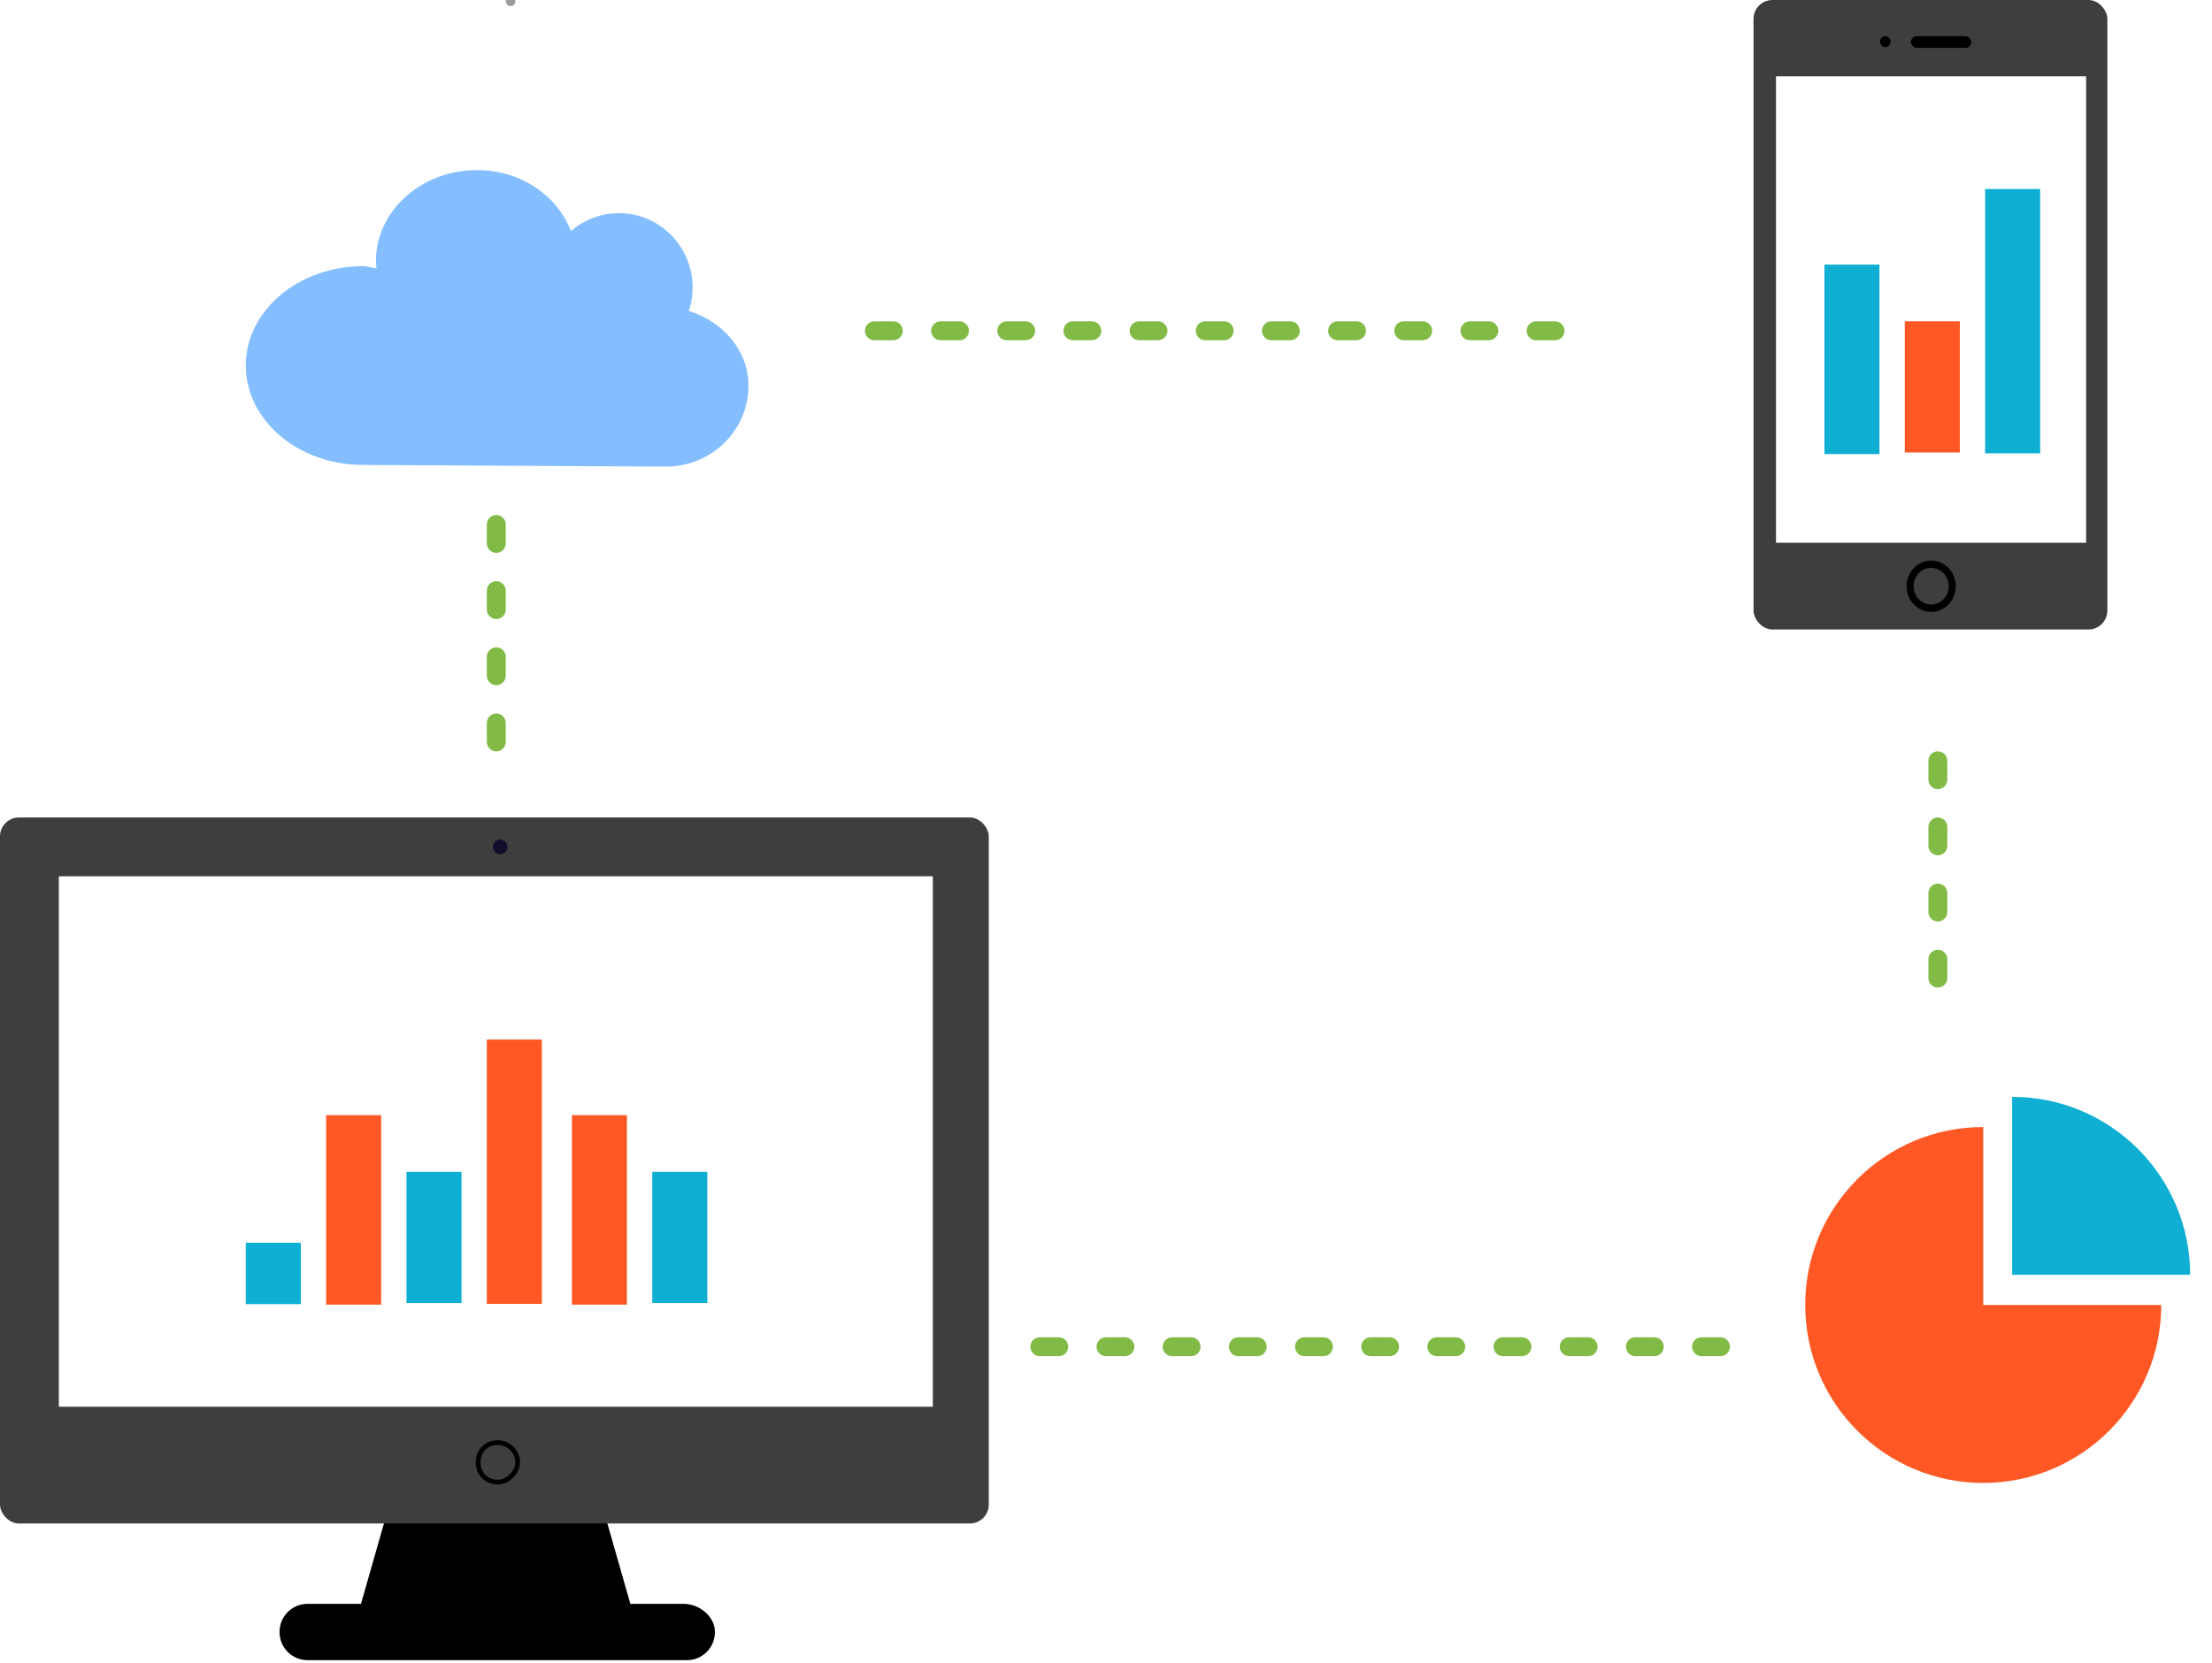 <?xml version="1.0" encoding="UTF-8"?>
<svg width="468px" height="352px" viewBox="0 0 468 352" version="1.1" xmlns="http://www.w3.org/2000/svg" xmlns:xlink="http://www.w3.org/1999/xlink">
    <!-- Generator: Sketch 45.2 (43514) - http://www.bohemiancoding.com/sketch -->
    <title>image_Analitycs</title>
    <desc>Created with Sketch.</desc>
    <defs></defs>
    <g id="animacio" stroke="none" stroke-width="1" fill="none" fill-rule="evenodd">
        <g id="boceto_animacion-" transform="translate(-855, -1962)">
            <rect id="bgn" fill="#FFFFFF" x="0" y="0" width="1440" height="2641.716"></rect>
            <g id="content" transform="translate(38, 139)">
                <g id="Analitycs" transform="translate(817, 1823)">
                    <path d="M105,111 L105,160.602" id="Path-7" stroke="#81BB46" stroke-width="4" stroke-linecap="round" stroke-dasharray="4,10"></path>
                    <path d="M410,161 L410,210.602" id="Path-7-Copy-3" stroke="#81BB46" stroke-width="4" stroke-linecap="round" stroke-dasharray="4,10"></path>
                    <path d="M369.429,285 L220,285" id="Path-7-Copy" stroke="#81BB46" stroke-width="4" stroke-linecap="round" stroke-dasharray="4,10" transform="translate(294.715, 285) scale(-1, -1) translate(-294.715, -285) "></path>
                    <path d="M334.429,70 L185,70" id="Path-7-Copy-2" stroke="#81BB46" stroke-width="4" stroke-linecap="round" stroke-dasharray="4,10" transform="translate(259.715, 70) scale(-1, -1) translate(-259.715, -70) "></path>
                    <g id="torta" transform="translate(381, 232)" fill-rule="nonzero">
                        <path d="M38.596,6.511 C17.8,6.511 0.937,23.373 0.937,44.168 C0.937,64.963 17.8,81.829 38.596,81.829 C59.394,81.829 76.262,64.963 76.262,44.168 L38.596,44.168 L38.596,6.511 Z"  fill="#FF5824"></path>
                        <path d="M44.715,0.124 L44.715,37.786 L82.378,37.786 C82.375,16.991 65.511,0.124 44.715,0.124 Z"  fill="#0FAFD3"></path>
                    </g>
                    <g id="desktop" transform="translate(0, 173)">
                        <path d="M144.633,166.413 L133.367,166.413 L128.065,147.857 L81.675,147.857 L76.373,166.413 L65.107,166.413 C61.793,166.413 59.143,169.063 59.143,172.377 C59.143,175.691 61.793,178.341 65.107,178.341 L145.296,178.341 C148.609,178.341 151.26,175.691 151.26,172.377 C151.26,169.063 147.946,166.413 144.633,166.413 Z"  fill="#000000" fill-rule="nonzero"></path>
                        <rect fill="#3E3E3E" x="0" y="0" width="209.198" height="149.413" rx="4"></rect>
                        <rect id="Rectangle-37" fill="#FFFFFF" x="12.451" y="12.451" width="184.91" height="112.25"></rect>
                        <path d="M105.346,140.655 C102.907,140.655 101.165,138.913 101.165,136.474 C101.165,134.035 102.907,132.293 105.346,132.293 C107.437,132.293 109.528,134.035 109.528,136.474 C109.528,138.565 107.437,140.655 105.346,140.655 Z" id="Path" stroke="#000000" fill="#3E3E3E"></path>
                        <circle id="Oval-6" fill="#110E2A" cx="105.834" cy="6.226" r="1.556"></circle>
                    </g>
                    <g id="graph_desktop" transform="translate(52, 220)">
                        <polygon id="Path" fill="#0FAFD3" points="34 55.753 34 28 45.647 28 45.647 55.753"></polygon>
                        <polygon id="Path-Copy" fill="#0FAFD3" points="86 55.753 86 28 97.647 28 97.647 55.753"></polygon>
                        <polygon id="Path" fill="#FF5824" points="62.647 55.937 51 55.937 51 0 62.647 0"></polygon>
                        <polygon id="Path" fill="#0FAFD3" points="11.647 55.992 0 55.992 0 43 11.647 43"></polygon>
                        <polygon id="Path" fill="#FF5824" points="28.647 56.094 17 56.094 17 16 28.647 16 28.647 56.094"></polygon>
                        <polygon id="Path-Copy-2" fill="#FF5824" points="80.647 56.094 69 56.094 69 16 80.647 16 80.647 56.094"></polygon>
                    </g>
                    <g id="mobile" transform="translate(371, 0)">
                        <g id="Group-5">
                            <rect fill="#3E3E3E" x="0" y="0" width="74.864" height="133.218" rx="4"></rect>
                            <path d="M37.581,129.491 C34.709,129.491 32.382,127.058 32.382,124.057 C32.382,121.056 34.709,118.623 37.581,118.623 C40.452,118.623 42.779,121.056 42.779,124.057 C42.779,127.058 40.452,129.491 37.581,129.491 Z M37.581,127.939 C39.631,127.939 41.294,126.201 41.294,124.057 C41.294,121.913 39.631,120.175 37.581,120.175 C35.53,120.175 33.867,121.913 33.867,124.057 C33.867,126.201 35.53,127.939 37.581,127.939 Z" fill="#000000"></path>
                            <g id="Group-2" transform="translate(26.769, 7.648)" fill="#000000">
                                <ellipse id="Oval-2" cx="1.114" cy="1.165" rx="1.114" ry="1.165"></ellipse>
                                <rect id="Rectangle-6" x="6.536" y="0" width="12.774" height="2.484" rx="1.242"></rect>
                            </g>
                            <rect fill="#FFFFFF" x="4.753" y="16.148" width="65.616" height="98.714"></rect>
                        </g>
                    </g>
                    <g id="graph_mobile" transform="translate(386, 40)">
                        <polygon id="Path" fill="#FF5824" points="28.647 55.753 17 55.753 17 28 28.647 28 28.647 55.753"></polygon>
                        <polygon id="Path" fill="#0FAFD3" points="45.647 55.937 34 55.937 34 0 45.647 0"></polygon>
                        <polygon id="Path" fill="#0FAFD3" points="11.647 56.094 0 56.094 0 16 11.647 16 11.647 56.094"></polygon>
                    </g>
                    <g id="cloud" transform="translate(52, 36)" fill-rule="nonzero" fill="#85BEFF">
                        <path d="M88.869,62.752 L24.817,62.397 C11.109,62.397 0,52.943 0,41.362 C0,29.78 11.109,20.326 24.817,20.326 L25.053,20.326 C25.408,20.326 26.471,20.563 27.653,20.799 C27.653,20.326 27.535,19.854 27.535,19.263 C27.535,8.627 37.107,0 48.925,0 C58.025,0 65.824,5.2 68.779,12.881 C71.615,10.518 75.16,9.1 78.942,9.1 C87.569,9.1 94.541,16.19 94.541,24.817 C94.541,26.59 94.305,28.244 93.714,29.78 C101.159,32.144 106.359,38.289 106.359,45.616 C106.359,55.07 98.559,62.752 88.869,62.752 Z" ></path>
                    </g>
                </g>
                <g id="line_03" transform="translate(572, 1667)" stroke="#9B9B9B" stroke-width="2" stroke-linecap="round" stroke-dasharray="4,10">
                    <path d="M2.57,1.597 C-6.197,48.182 37.314,99.498 96.507,108.723 C155.7,117.948 198.772,64.265 271.691,75.206 C320.304,82.5 347.419,109.529 353.035,156.293" id="Path-6"></path>
                </g>
            </g>
        </g>
    </g>
</svg>